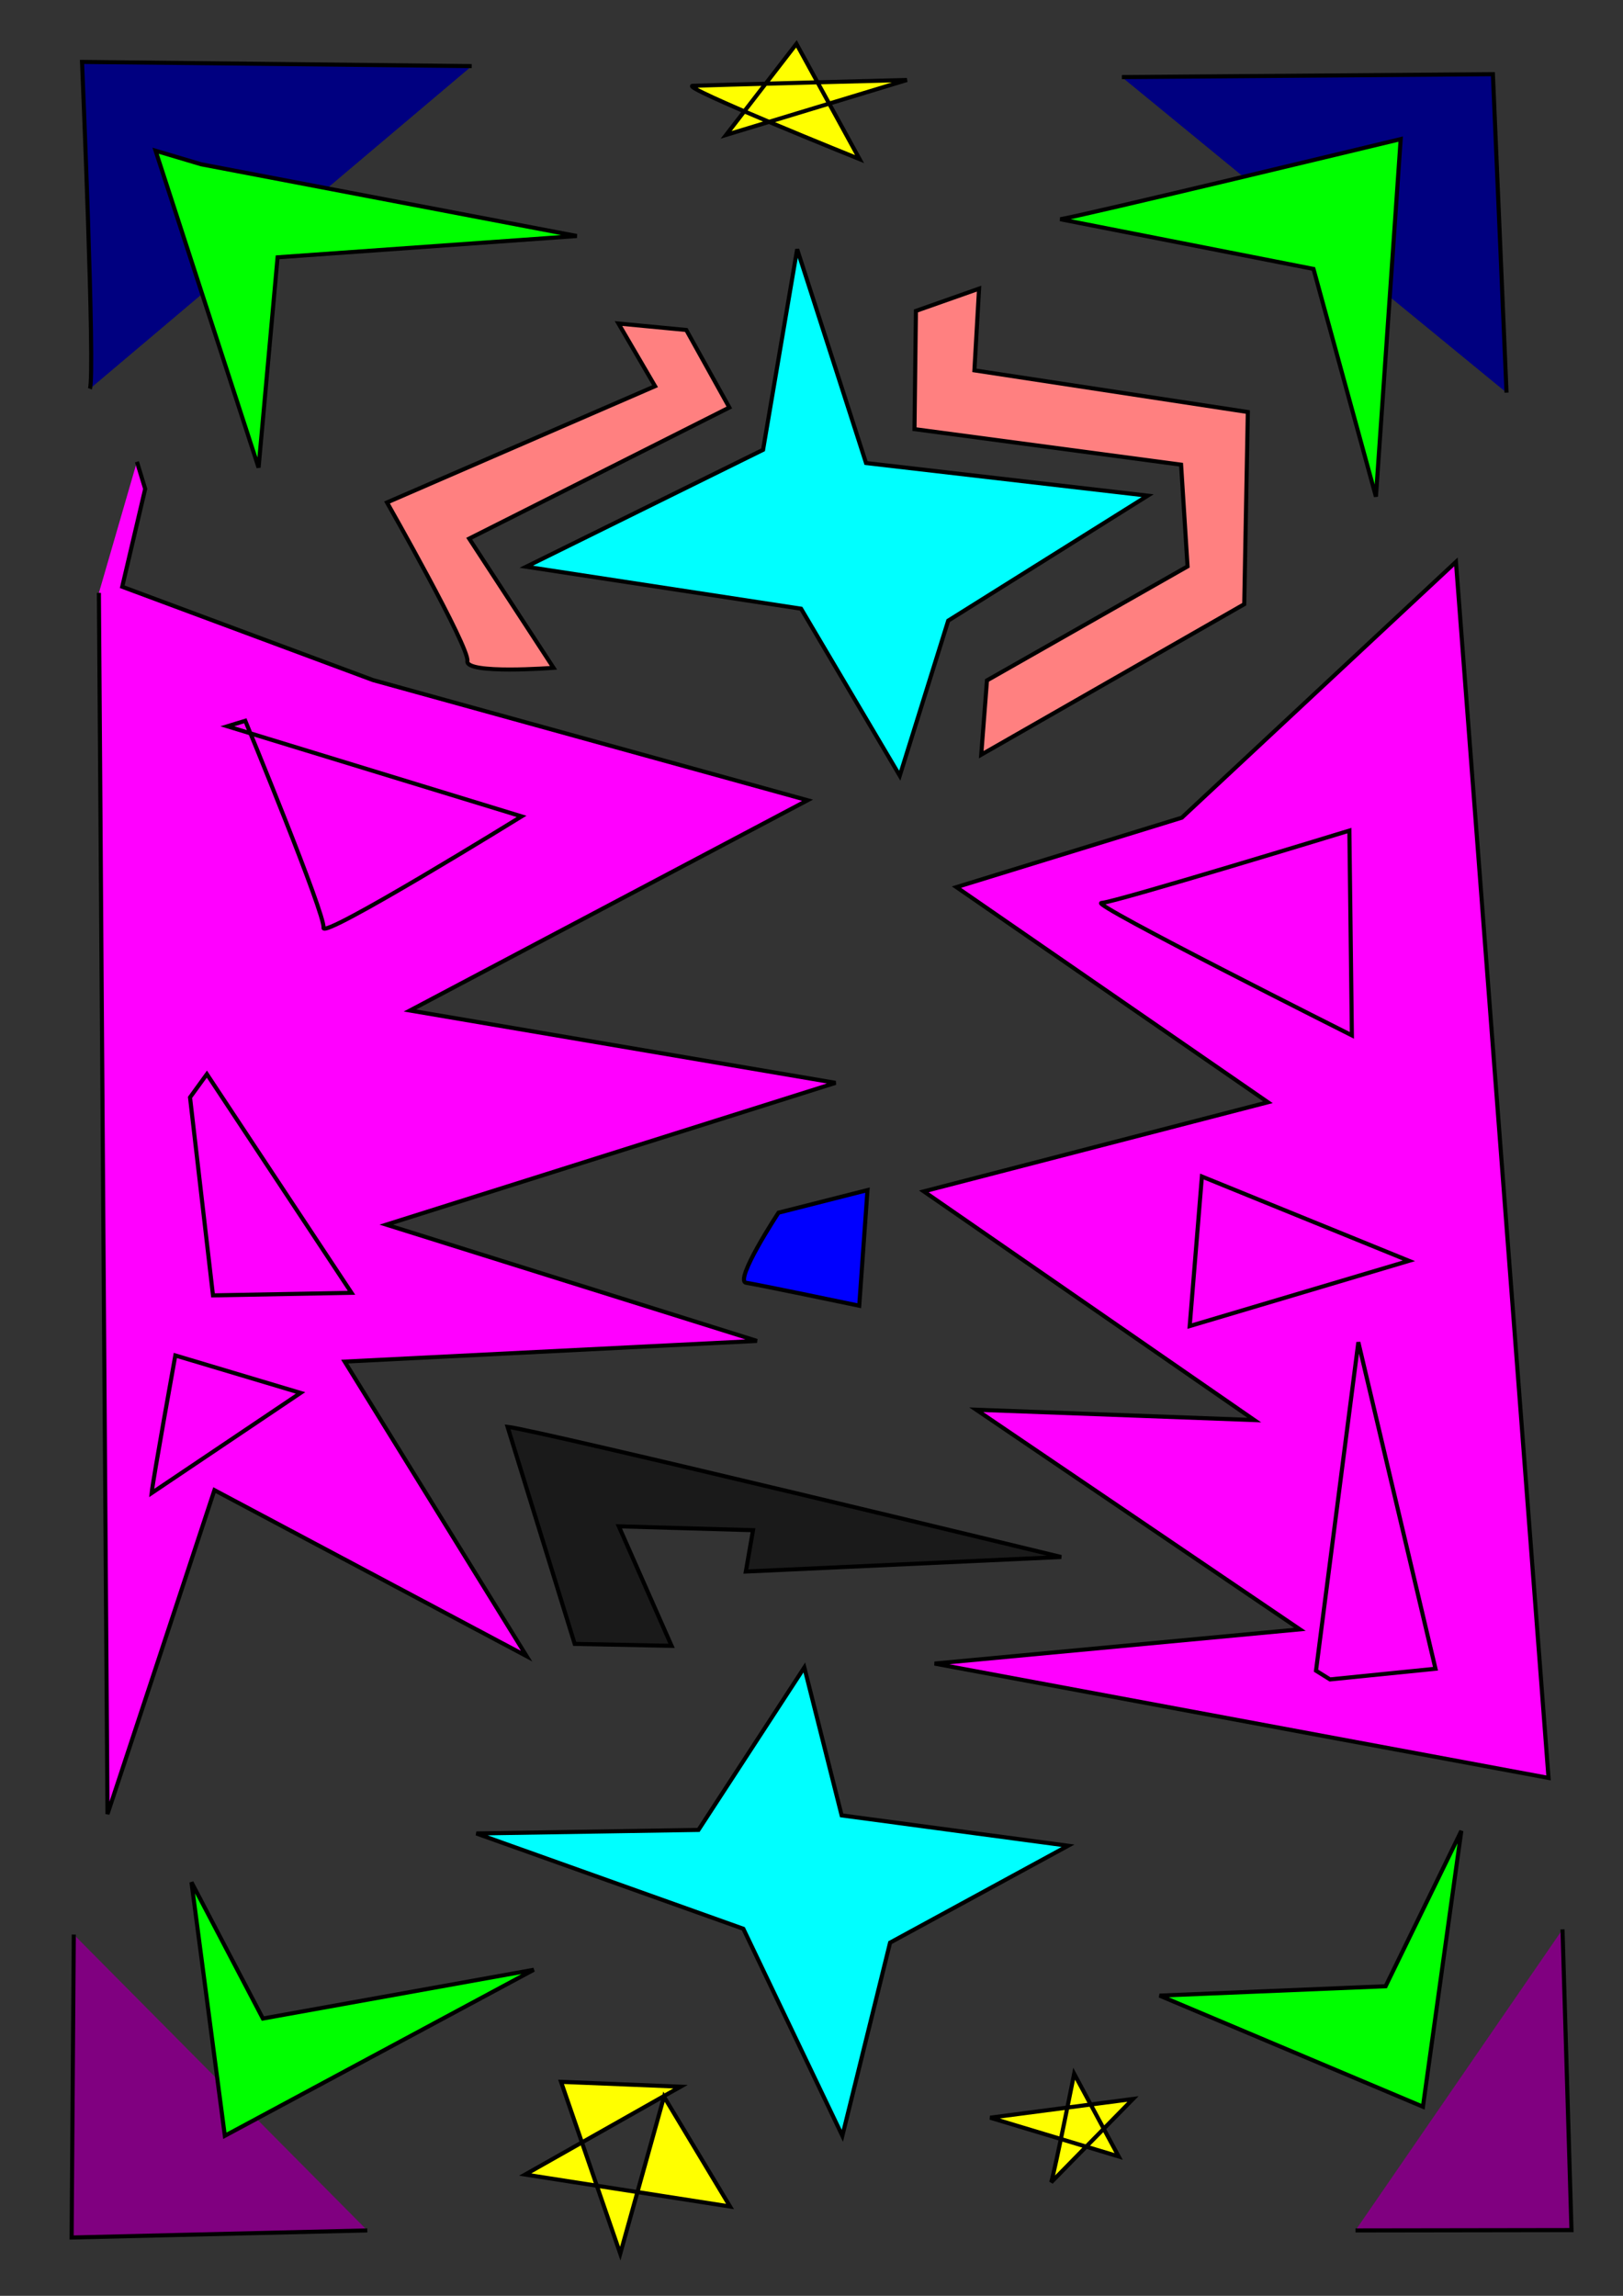 <?xml version="1.0" encoding="UTF-8" standalone="no"?>
<!-- Created with Inkscape (http://www.inkscape.org/) -->

<svg
   width="210mm"
   height="297mm"
   viewBox="0 0 210 297"
   version="1.1"
   id="svg1"
   inkscape:version="1.3.1 (9b9bdc1480, 2023-11-25, custom)"
   sodipodi:docname="reto_5.svg"
   xmlns:inkscape="http://www.inkscape.org/namespaces/inkscape"
   xmlns:sodipodi="http://sodipodi.sourceforge.net/DTD/sodipodi-0.dtd"
   xmlns="http://www.w3.org/2000/svg"
   xmlns:svg="http://www.w3.org/2000/svg">
  <rect x="0" y="0" width="210" height="297" fill="#333333" stroke="none"/>
  <sodipodi:namedview
     id="namedview1"
     pagecolor="#ffffff"
     bordercolor="#000000"
     borderopacity="0.25"
     inkscape:showpageshadow="2"
     inkscape:pageopacity="0.0"
     inkscape:pagecheckerboard="0"
     inkscape:deskcolor="#d1d1d1"
     inkscape:document-units="mm"
     inkscape:zoom="0.7198092"
     inkscape:cx="397.32751"
     inkscape:cy="561.25984"
     inkscape:window-width="1854"
     inkscape:window-height="1011"
     inkscape:window-x="66"
     inkscape:window-y="32"
     inkscape:window-maximized="1"
     inkscape:current-layer="layer1" />
  <defs
     id="defs1" />
  <g
     inkscape:label="Capa 1"
     inkscape:groupmode="layer"
     id="layer1">
    <path
       style="fill:#000080;stroke:#000000;stroke-width:0.529"
       d="M 11.635,50.293 C 12.332,48.455 10.614,8.009 10.614,8.009 L 61.034,8.552"
       id="path1" />
    <path
       style="fill:#000080;stroke:#000000;stroke-width:0.529"
       d="m 145.16,9.973 48.006,-0.376 1.764,41.198"
       id="path2" />
    <path
       style="fill:#800080;stroke:#000000;stroke-width:0.529"
       d="m 202.173,249.598 1.161,38.9 -27.949,0.042"
       id="path3" />
    <path
       style="fill:#800080;stroke:#000000;stroke-width:0.529"
       d="M 9.546,250.267 9.267,289.459 47.524,288.54"
       id="path4" />
    <path
       style="fill:#00ff00;stroke:#000000;stroke-width:0.529"
       d="m 69.066,254.821 -39.974,21.476 -4.318,-32.8 9.239,17.632 z"
       id="path5" />
    <path
       style="fill:#00ff00;stroke:#000000;stroke-width:0.529"
       d="m 150.035,258.164 34.078,14.373 4.968,-35.683 -9.796,20.098 z"
       id="path6" />
    <path
       style="fill:#00ff00;stroke:#000000;stroke-width:0.529"
       d="M 137.175,28.357 C 138.753,28.232 181.234,17.995 181.234,17.995 L 178.031,64.249 169.952,34.792 Z"
       id="path7" />
    <path
       style="fill:#00ff00;stroke:#000000;stroke-width:0.529"
       d="M 20.131,19.499 33.456,60.488 35.917,33.287 74.637,30.53 26.028,21.254 Z"
       id="path8" />
    <path
       style="fill:#ff00ff;stroke:#000000;stroke-width:0.529"
       d="M 12.796,76.7 13.91,234.681 27.745,192.773 68.137,214.25 44.599,176.144 97.944,173.469 49.984,158.428 108.111,140.085 53.048,130.725 104.49,103.525 48.266,87.981 15.814,75.906 18.785,63.246 17.717,59.736"
       id="path9" />
    <path
       style="fill:#ff00ff;stroke:#000000;stroke-width:0.529"
       d="m 152.914,105.781 35.471,-33.092 11.978,157.313 -79.437,-14.791 47.263,-4.429 -41.878,-28.412 35.981,1.337 -42.76,-29.582 44.524,-11.532 -40.299,-27.827 z"
       id="path10" />
    <path
       style="fill:#00ffff;stroke:#000000;stroke-width:0.529"
       d="m 98.733,58.19 4.411,-25.947 8.914,27.66 36.445,4.22 -25.814,16.17 -6.268,20.056 -12.768,-21.602 -35.563,-5.432 z"
       id="path11" />
    <path
       style="fill:#00ffff;stroke:#000000;stroke-width:0.529"
       d="m 90.376,236.729 13.696,-21.017 4.828,19.137 29.296,3.928 -23.028,12.535 -6.175,24.986 -12.814,-26.783 -34.542,-12.326 z"
       id="path12" />
    <path
       style="fill:#ffff00;stroke:#000000;stroke-width:0.529"
       d="m 80.255,291.548 -7.661,-22.229 15.46,0.627 -20.103,11.365 26.51,4.137 -8.543,-14.206 z"
       id="path13" />
    <path
       style="fill:#ffff00;stroke:#000000;stroke-width:0.529"
       d="m 136.014,282.314 c 0.511,-1.671 2.971,-14.039 2.971,-14.039 l 5.757,10.696 -16.621,-5.014 18.478,-2.423 z"
       id="path14" />
    <path
       style="fill:#ffff00;stroke:#000000;stroke-width:0.529"
       d="m 93.951,17.452 9.1,-11.783 8.171,14.917 c 0,0 -23.353,-9.401 -21.589,-9.485 1.764,-0.084 27.717,-0.752 27.717,-0.752 z"
       id="path15" />
    <path
       style="fill:#ff8080;stroke:#000000;stroke-width:0.529"
       d="M 88.797,42.689 94.369,52.717 60.709,69.68 71.619,86.394 c 0,0 -11.421,0.877 -11.143,-0.877 0.279,-1.755 -10.4,-20.515 -10.4,-20.515 L 84.758,49.959 80.023,41.853 Z"
       id="path16" />
    <path
       style="fill:#ff8080;stroke:#000000;stroke-width:0.529"
       d="m 118.511,40.223 -0.186,15.293 34.496,4.596 0.836,13.162 -25.953,14.749 -0.743,9.61 34.031,-19.471 0.464,-24.861 -35.378,-5.39 0.604,-10.571 z"
       id="path17" />
    <path
       style="fill:#1a1a1a;stroke:#000000;stroke-width:0.529"
       d="m 65.677,184.584 c 3.9,0.418 71.637,16.839 71.637,16.839 l -40.81,1.88 0.929,-5.348 -17.364,-0.501 6.825,15.46 -12.535,-0.251 z"
       id="path18" />
    <path
       style="fill:#0000ff;stroke:#000000;stroke-width:0.529"
       d="m 100.729,156.882 c 0,0 -5.803,8.816 -4.178,9.067 1.625,0.251 14.625,2.967 14.625,2.967 l 1.068,-14.958 z"
       id="path19" />
    <path
       style="fill:none;stroke:#000000;stroke-width:0.529"
       d="m 174.595,107.452 0.325,26.49 c 0,0 -34.031,-17.089 -32.406,-17.131 1.625,-0.042 32.081,-9.359 32.081,-9.359 z"
       id="path20" />
    <path
       style="fill:none;stroke:#000000;stroke-width:0.529"
       d="m 155.514,152.202 -1.579,19.346 28.367,-8.44 z"
       id="path21" />
    <path
       style="fill:none;stroke:#000000;stroke-width:0.529"
       d="m 172.088,217.258 13.65,-1.379 -9.982,-42.243 -5.478,42.493 z"
       id="path22" />
    <path
       style="fill:none;stroke:#000000;stroke-width:0.529"
       d="m 29.417,93.956 38.07,11.657 c 0,0 -25.906,16.003 -25.628,14.415 C 42.138,118.441 31.738,93.246 31.738,93.246 Z"
       id="path23" />
    <path
       style="fill:none;stroke:#000000;stroke-width:0.529"
       d="m 24.588,141.965 2.971,25.613 17.921,-0.334 -18.71,-28.287 z"
       id="path24" />
    <path
       style="fill:none;stroke:#000000;stroke-width:0.529"
       d="m 19.621,193.149 c 0.186,-1.797 3.064,-17.8 3.064,-17.8 l 16.203,4.847 z"
       id="path25" />
    <path
       style="fill:none;stroke:#000000;stroke-width:0.529"
       d="M -36.974,183.079 Z"
       id="path26" />
  </g>
</svg>
